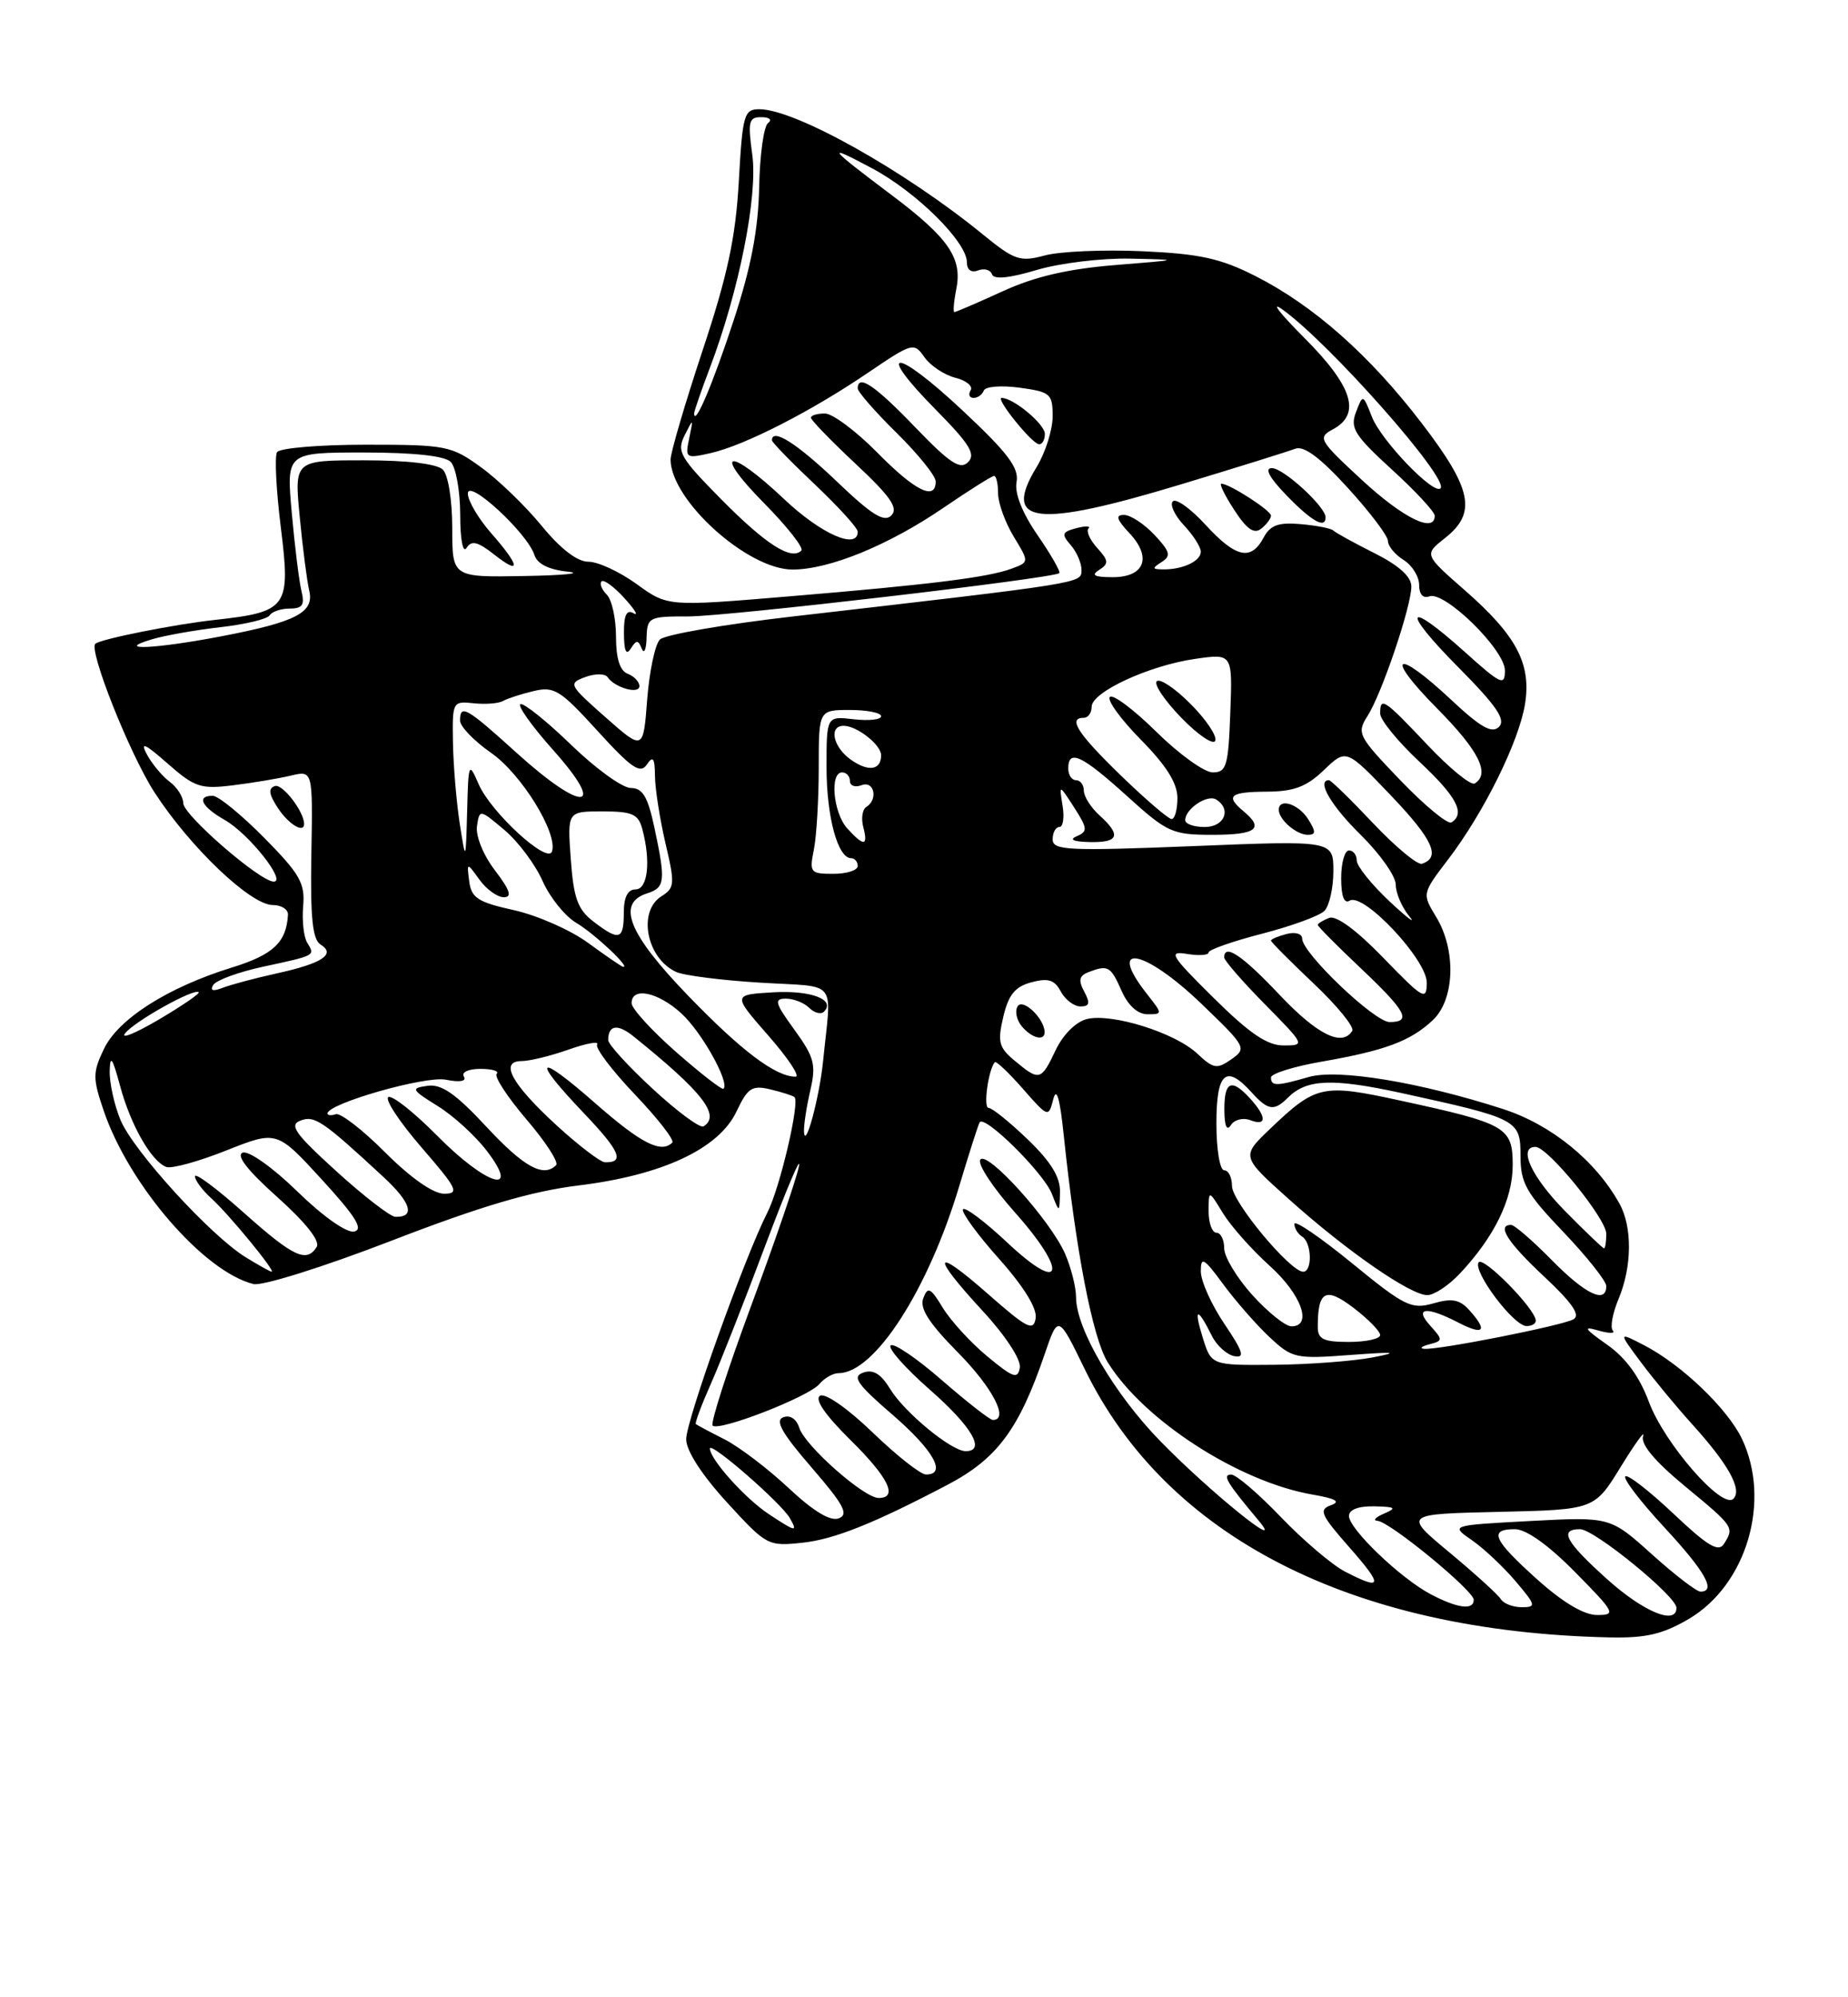 <?xml version="1.0" encoding="UTF-8" standalone="no"?>
<!DOCTYPE svg PUBLIC "-//W3C//DTD SVG 1.1//EN" "http://www.w3.org/Graphics/SVG/1.1/DTD/svg11.dtd" >
<svg xmlns="http://www.w3.org/2000/svg" xmlns:xlink="http://www.w3.org/1999/xlink" version="1.1" viewBox="0 0 237 256">
 <g >
 <path fill="currentColor"
d=" M 216.57 207.51 C 223.99 203.16 227.18 192.40 223.40 184.42 C 221.56 180.56 215.65 174.90 210.83 172.41 C 207.54 170.71 207.54 170.71 210.45 174.61 C 212.05 176.75 215.02 180.35 217.07 182.61 C 221.70 187.73 223.46 190.94 222.30 192.10 C 220.87 193.53 213.44 185.00 211.46 179.67 C 210.26 176.44 208.49 174.02 206.09 172.34 C 203.16 170.28 202.96 169.95 205.00 170.54 C 206.38 170.93 207.20 170.93 206.84 170.54 C 206.47 170.15 206.81 168.31 207.59 166.45 C 209.31 162.32 209.35 157.26 207.69 154.27 C 204.63 148.76 198.93 144.14 192.74 142.14 C 182.04 138.69 171.59 136.97 167.85 138.04 C 163.72 139.23 163.00 139.24 163.00 138.10 C 163.00 137.61 165.93 136.69 169.52 136.07 C 177.65 134.65 180.88 133.45 183.75 130.76 C 186.57 128.12 186.78 121.79 184.18 117.52 C 182.37 114.54 182.37 114.54 185.76 110.10 C 190.31 104.13 194.81 95.03 195.58 90.23 C 196.40 85.07 194.48 81.45 187.84 75.64 C 182.63 71.08 182.63 71.08 185.31 68.97 C 189.42 65.74 188.80 62.69 182.36 54.28 C 175.65 45.52 168.46 39.16 160.98 35.37 C 156.51 33.11 153.84 32.53 146.50 32.20 C 141.55 31.98 135.93 32.22 134.00 32.74 C 130.80 33.60 130.12 33.37 126.00 30.01 C 115.99 21.85 101.96 14.00 97.39 14.00 C 95.42 14.00 95.23 14.67 94.75 23.25 C 94.34 30.45 93.32 35.25 90.11 44.90 C 87.85 51.72 86.00 58.02 86.00 58.90 C 86.02 64.11 95.87 73.00 101.64 73.00 C 106.35 73.00 113.93 69.90 120.96 65.11 C 124.27 62.85 127.21 61.00 127.49 61.00 C 127.77 61.00 128.00 62.01 128.00 63.25 C 128.01 64.49 128.91 66.97 130.00 68.77 C 132.00 72.05 132.00 72.05 129.75 72.88 C 126.71 74.01 119.41 74.92 101.06 76.45 C 85.62 77.74 85.62 77.74 81.66 74.87 C 79.48 73.29 76.70 72.00 75.47 72.00 C 74.03 72.00 71.90 70.36 69.47 67.40 C 67.39 64.86 63.90 61.49 61.70 59.90 C 57.88 57.13 57.23 57.00 46.91 57.00 C 40.97 57.00 35.85 57.43 35.53 57.96 C 35.20 58.49 35.42 62.81 36.01 67.57 C 37.29 77.88 36.91 78.42 27.53 79.46 C 22.34 80.03 13.05 81.88 12.24 82.50 C 11.29 83.21 16.64 96.67 19.82 101.57 C 24.40 108.63 32.15 116.00 34.98 116.00 C 36.09 116.00 36.97 116.56 36.93 117.25 C 36.73 120.78 35.05 122.37 29.74 124.01 C 21.52 126.55 15.16 130.60 13.32 134.46 C 11.88 137.47 11.88 138.20 13.30 142.37 C 16.55 151.90 26.13 162.99 32.50 164.58 C 33.61 164.86 41.46 162.40 50.22 159.02 C 61.69 154.59 68.17 152.68 74.22 151.94 C 84.94 150.63 92.19 147.24 94.45 142.47 C 95.89 139.42 96.44 139.07 98.80 139.63 C 100.29 139.99 101.68 140.43 101.89 140.62 C 102.61 141.23 100.03 152.23 98.43 155.38 C 95.51 161.10 88.00 182.06 88.00 184.47 C 88.00 185.93 89.99 189.02 93.20 192.53 C 98.31 198.12 98.48 198.21 102.95 197.73 C 107.01 197.29 112.08 195.26 121.50 190.32 C 127.89 186.96 130.68 183.21 133.98 173.55 C 135.71 168.50 135.71 168.50 139.11 175.48 C 149.57 196.99 173.36 209.14 206.41 209.87 C 211.06 209.97 213.23 209.47 216.57 207.51 Z  M 197.11 202.41 C 191.46 197.33 190.88 196.00 194.28 196.00 C 195.73 196.00 198.57 198.02 202.00 201.50 C 207.14 206.71 207.29 207.00 204.82 207.00 C 203.13 207.00 200.42 205.38 197.11 202.41 Z  M 206.11 202.41 C 200.76 197.60 199.90 196.00 202.64 196.00 C 204.45 196.00 215.00 204.60 215.00 206.08 C 215.00 208.35 210.79 206.61 206.11 202.41 Z  M 183.50 204.35 C 179.62 202.31 173.00 195.97 173.00 194.30 C 173.00 193.49 174.22 193.03 176.25 193.07 C 178.97 193.13 179.18 193.28 177.50 194.00 C 176.40 194.47 176.02 194.89 176.66 194.93 C 178.22 195.02 189.00 203.87 189.00 205.05 C 189.00 206.42 186.94 206.15 183.50 204.35 Z  M 192.48 204.97 C 192.14 204.41 189.18 201.72 185.91 199.00 C 179.97 194.06 179.97 194.06 192.23 193.78 C 204.48 193.50 204.48 193.50 207.86 188.00 C 209.72 184.97 211.01 183.20 210.72 184.06 C 210.38 185.10 212.19 187.27 216.10 190.50 C 222.40 195.70 222.44 195.76 221.08 197.90 C 220.39 198.99 218.97 198.14 214.59 193.99 C 211.50 191.08 208.73 188.93 208.44 189.23 C 208.14 189.53 210.39 192.47 213.45 195.77 C 218.71 201.45 220.14 204.00 218.08 204.00 C 217.57 204.00 214.76 201.84 211.83 199.20 C 206.50 194.41 206.50 194.41 196.25 194.95 C 186.00 195.50 186.00 195.50 188.75 197.40 C 190.26 198.44 192.78 200.80 194.35 202.65 C 196.99 205.76 197.05 206.00 195.16 206.00 C 194.04 206.00 192.83 205.54 192.48 204.97 Z  M 172.50 201.44 C 170.85 200.59 167.15 197.45 164.27 194.45 C 161.40 191.45 158.53 189.00 157.90 189.00 C 156.71 189.00 157.30 189.99 161.45 194.94 C 164.99 199.17 155.14 191.21 148.82 184.73 C 142.91 178.68 138.00 170.30 138.00 166.27 C 138.00 164.99 137.37 162.49 136.60 160.72 C 134.75 156.44 126.53 147.34 125.71 148.65 C 125.36 149.22 127.34 152.23 130.11 155.34 C 137.02 163.09 136.36 166.01 129.21 159.29 C 126.30 156.56 123.73 154.63 123.50 155.00 C 123.27 155.38 125.34 158.23 128.11 161.33 C 131.31 164.92 133.02 167.70 132.82 168.96 C 132.54 170.68 131.73 170.27 126.75 165.89 C 119.66 159.65 119.29 160.74 126.04 168.04 C 128.94 171.18 130.95 174.25 130.79 175.28 C 130.54 176.81 129.95 176.61 126.63 173.86 C 124.50 172.10 121.94 169.30 120.92 167.64 C 119.34 165.03 118.99 164.86 118.41 166.39 C 117.91 167.68 119.11 169.56 122.86 173.36 C 127.32 177.88 129.45 182.00 127.33 182.00 C 126.96 182.00 124.01 179.70 120.78 176.89 C 117.54 174.07 114.59 172.07 114.22 172.45 C 113.85 172.82 116.12 175.38 119.27 178.14 C 124.65 182.86 126.48 186.00 123.84 186.00 C 122.02 186.00 116.00 181.04 114.16 178.03 C 112.98 176.09 111.98 175.48 110.71 175.93 C 109.24 176.44 109.89 177.39 114.46 181.33 C 119.73 185.88 121.48 189.01 118.75 188.99 C 118.06 188.99 114.98 186.56 111.90 183.59 C 108.68 180.49 105.81 178.50 105.16 178.90 C 104.44 179.35 105.84 181.38 109.01 184.51 C 113.95 189.37 115.23 192.00 112.68 192.00 C 110.81 192.00 103.24 185.32 102.51 183.02 C 102.14 181.86 101.32 181.32 100.44 181.66 C 99.36 182.07 100.30 183.73 104.09 188.10 C 108.21 192.86 108.88 194.11 107.57 194.61 C 106.50 195.02 104.33 193.72 101.13 190.72 C 98.48 188.24 94.78 185.43 92.91 184.48 C 91.03 183.53 89.38 182.65 89.24 182.53 C 89.09 182.41 89.95 180.10 91.15 177.40 C 92.35 174.71 95.52 166.65 98.20 159.50 C 100.89 152.35 102.80 147.85 102.46 149.50 C 102.12 151.15 99.37 159.18 96.34 167.34 C 93.32 175.50 91.09 182.42 91.39 182.72 C 92.18 183.52 103.73 179.03 105.09 177.39 C 105.73 176.63 106.83 176.00 107.55 176.00 C 112.16 176.00 119.05 165.32 123.04 151.96 C 124.27 147.86 125.44 144.21 125.63 143.86 C 126.22 142.79 133.83 150.31 134.89 153.00 C 135.87 155.50 135.87 155.50 135.94 152.79 C 135.98 150.86 134.78 148.91 131.80 146.04 C 129.49 143.82 127.23 142.00 126.78 142.00 C 126.08 142.00 126.74 137.15 127.58 136.14 C 127.74 135.95 129.36 137.48 131.17 139.54 C 134.42 143.25 134.47 143.26 135.08 140.89 C 135.49 139.27 135.93 140.75 136.42 145.50 C 137.99 160.43 140.12 171.46 142.05 174.59 C 146.66 182.05 158.91 189.95 168.36 191.57 C 171.31 192.08 171.98 192.46 170.69 192.93 C 169.09 193.49 169.38 194.15 173.02 198.29 C 177.43 203.29 177.32 203.93 172.50 201.44 Z  M 98.61 194.08 C 95.58 192.08 91.10 187.10 91.04 185.67 C 90.99 184.64 100.19 192.64 101.30 194.59 C 102.34 196.42 102.08 196.37 98.61 194.08 Z  M 154.23 171.39 C 153.05 167.57 153.56 167.49 155.42 171.22 C 156.04 172.47 157.33 173.63 158.29 173.82 C 159.69 174.09 159.44 173.27 157.02 169.68 C 155.36 167.22 154.00 164.20 154.00 162.95 C 154.00 161.00 154.38 161.21 156.87 164.60 C 158.45 166.74 161.11 169.79 162.79 171.36 C 165.71 174.10 166.14 174.20 173.17 173.67 C 178.97 173.24 179.56 173.31 176.00 173.99 C 173.53 174.46 167.86 174.89 163.42 174.93 C 155.34 175.00 155.34 175.00 154.23 171.39 Z  M 183.33 172.30 C 185.06 171.85 185.06 171.73 183.42 169.91 C 181.30 167.57 182.93 167.39 187.05 169.53 C 190.31 171.21 190.84 170.59 188.43 167.92 C 187.19 166.55 186.20 166.37 183.81 167.06 C 181.02 167.86 180.13 167.42 173.38 161.90 C 169.32 158.58 166.00 156.32 166.00 156.88 C 166.00 157.43 166.45 158.16 167.00 158.50 C 168.23 159.26 168.33 163.00 167.13 163.00 C 165.46 163.00 158.00 154.03 158.00 152.02 C 158.00 150.91 157.55 150.00 157.00 150.00 C 156.44 150.00 156.00 147.33 156.00 144.00 C 156.00 137.45 157.22 136.37 160.50 140.00 C 162.63 142.35 163.40 142.46 165.18 140.68 C 167.57 138.30 170.86 138.17 179.74 140.10 C 194.68 143.37 195.00 143.53 195.00 148.15 C 195.00 151.63 195.71 152.90 200.50 157.91 C 203.53 161.09 206.00 164.20 206.00 164.84 C 206.00 167.18 203.31 165.89 199.00 161.50 C 196.57 159.03 194.23 157.00 193.79 157.00 C 191.91 157.00 193.34 159.24 198.05 163.64 C 201.65 167.01 202.72 168.58 201.79 169.10 C 200.32 169.92 184.41 173.06 182.64 172.88 C 182.01 172.82 182.32 172.56 183.33 172.30 Z  M 196.96 169.25 C 196.87 167.72 190.17 160.92 189.62 161.81 C 188.89 162.99 194.09 169.92 195.75 169.96 C 196.44 169.98 196.98 169.66 196.96 169.25 Z  M 187.21 163.25 C 191.64 158.54 193.99 153.73 194.00 149.37 C 194.00 144.47 193.23 144.02 179.57 141.06 C 169.56 138.88 168.78 139.06 162.84 144.73 C 159.18 148.23 159.18 148.23 165.34 153.74 C 172.73 160.36 180.88 166.00 183.05 166.00 C 183.92 166.00 185.79 164.76 187.21 163.25 Z  M 160.33 143.57 C 162.46 144.39 162.47 143.17 160.35 140.83 C 157.94 138.17 157.00 138.57 157.02 142.25 C 157.03 144.31 157.33 145.03 157.85 144.22 C 158.29 143.51 159.41 143.22 160.33 143.57 Z  M 169.00 170.08 C 169.00 165.43 170.00 164.90 173.60 167.64 C 175.47 169.07 177.00 170.63 177.00 171.12 C 177.00 171.60 175.20 172.00 173.00 172.00 C 169.72 172.00 169.00 171.65 169.00 170.08 Z  M 160.62 166.00 C 158.63 163.80 157.00 161.10 157.00 160.00 C 157.00 158.90 156.55 158.00 156.00 158.00 C 155.45 158.00 155.00 156.76 155.00 155.25 C 155.01 152.50 155.01 152.50 156.84 155.50 C 157.85 157.15 160.55 160.19 162.84 162.25 C 166.91 165.91 168.37 170.00 165.62 170.00 C 164.86 170.00 162.61 168.20 160.62 166.00 Z  M 31.50 161.14 C 26.98 158.35 17.13 147.54 15.46 143.57 C 14.66 141.64 14.03 138.81 14.07 137.28 C 14.12 135.13 14.42 135.55 15.39 139.15 C 16.74 144.18 19.39 148.83 21.32 149.57 C 21.99 149.83 25.45 148.88 29.02 147.46 C 35.50 144.89 35.50 144.89 41.28 151.19 C 45.64 155.95 46.65 157.59 45.41 157.85 C 44.45 158.05 41.40 155.90 38.13 152.71 C 34.97 149.63 31.90 147.46 31.13 147.74 C 30.23 148.07 31.73 150.01 35.56 153.43 C 39.17 156.66 41.08 159.06 40.62 159.81 C 39.32 161.90 37.64 161.12 31.25 155.42 C 27.81 152.35 25.00 150.26 25.00 150.77 C 25.00 151.27 25.95 152.55 27.11 153.60 C 29.32 155.59 35.41 163.00 34.83 163.00 C 34.65 162.99 33.15 162.16 31.50 161.14 Z  M 200.71 155.22 C 196.41 150.85 194.63 147.00 196.92 147.00 C 198.50 147.00 206.00 156.20 206.00 158.14 C 206.00 159.16 205.87 160.00 205.71 160.00 C 205.55 160.00 203.30 157.85 200.71 155.22 Z  M 43.12 150.11 C 37.82 145.29 37.05 144.20 38.53 143.63 C 40.34 142.93 41.39 143.65 49.21 150.89 C 52.74 154.16 53.29 156.05 50.69 155.96 C 50.04 155.93 46.63 153.30 43.12 150.11 Z  M 49.42 147.73 C 46.52 144.82 43.66 142.61 43.07 142.81 C 42.48 143.01 42.00 142.96 42.00 142.72 C 42.00 141.45 54.56 137.86 57.18 138.39 C 58.98 138.75 59.87 138.59 59.49 137.98 C 59.15 137.43 60.07 137.00 61.61 137.00 C 63.11 137.00 64.05 137.28 63.70 137.63 C 63.35 137.98 65.07 140.61 67.52 143.48 C 69.97 146.34 71.68 148.98 71.32 149.34 C 69.70 150.97 67.20 149.60 62.38 144.42 C 58.45 140.19 56.62 138.92 54.84 139.17 C 52.65 139.48 52.74 139.65 56.14 141.77 C 58.15 143.01 60.98 145.60 62.44 147.52 C 66.88 153.33 62.36 151.94 56.05 145.55 C 53.08 142.55 50.27 140.33 49.80 140.62 C 49.33 140.92 51.25 143.82 54.07 147.08 C 58.65 152.37 58.96 153.00 56.95 153.00 C 55.56 153.00 52.66 150.97 49.42 147.73 Z  M 71.36 144.22 C 65.58 138.91 64.01 136.00 66.91 136.00 C 67.92 136.00 70.62 135.34 72.91 134.53 C 75.21 133.72 76.86 133.42 76.58 133.87 C 76.30 134.32 78.49 137.20 81.43 140.29 C 84.37 143.37 86.52 146.14 86.22 146.45 C 84.79 147.87 82.22 146.56 76.36 141.42 C 68.80 134.78 68.01 135.48 74.91 142.71 C 79.51 147.54 80.16 149.04 77.58 148.97 C 76.99 148.95 74.19 146.81 71.36 144.22 Z  M 103.11 145.00 C 103.08 144.18 103.44 141.81 103.92 139.75 C 104.68 136.46 104.44 135.52 101.89 132.00 C 99.38 128.55 99.23 128.00 100.79 128.00 C 101.79 128.00 103.13 128.53 103.78 129.18 C 104.43 129.83 105.28 130.05 105.67 129.67 C 107.21 128.12 104.00 126.90 99.12 127.19 C 93.95 127.50 93.95 127.50 98.55 132.75 C 101.08 135.64 102.65 138.00 102.03 138.00 C 99.47 138.00 95.10 134.71 88.25 127.62 C 80.58 119.68 79.01 115.77 83.00 114.50 C 85.30 113.77 85.39 112.94 83.92 106.05 C 83.07 102.09 82.41 101.00 80.90 101.00 C 79.83 101.00 76.40 98.52 73.27 95.49 C 70.14 92.46 67.20 90.10 66.75 90.25 C 66.30 90.40 68.23 93.11 71.05 96.26 C 77.93 103.99 74.71 104.15 66.26 96.50 C 59.81 90.66 59.00 90.20 59.00 92.36 C 59.00 93.11 60.78 94.96 62.96 96.48 C 66.85 99.17 71.57 106.80 70.79 109.14 C 70.23 110.80 62.97 104.14 61.39 100.52 C 60.12 97.60 60.07 97.71 59.91 104.00 C 59.73 110.50 59.73 110.50 58.95 105.50 C 58.53 102.75 58.14 98.10 58.09 95.17 C 58.00 89.94 58.05 89.85 60.75 90.14 C 62.26 90.30 63.95 90.17 64.50 89.85 C 65.05 89.54 66.82 88.96 68.42 88.58 C 71.07 87.94 71.85 88.43 76.64 93.69 C 80.99 98.47 82.11 99.23 82.95 98.00 C 83.75 96.82 83.98 97.14 84.00 99.50 C 84.02 101.15 84.63 105.03 85.35 108.11 C 86.57 113.29 86.53 113.81 84.84 114.87 C 81.74 116.81 82.91 122.83 86.72 124.58 C 87.70 125.03 92.55 125.65 97.50 125.95 C 107.64 126.57 106.63 125.30 105.56 136.00 C 105.08 140.72 103.22 147.59 103.11 145.00 Z  M 83.72 139.57 C 80.57 136.67 78.00 133.85 78.00 133.31 C 78.00 131.37 79.21 131.19 81.24 132.83 C 90.14 139.99 92.46 142.98 90.22 144.37 C 89.78 144.63 86.86 142.48 83.72 139.57 Z  M 86.73 134.86 C 83.58 132.09 81.00 129.27 81.00 128.58 C 81.00 126.45 84.36 127.13 87.37 129.88 C 89.98 132.25 93.60 138.73 92.79 139.55 C 92.60 139.73 89.88 137.62 86.73 134.86 Z  M 130.15 135.97 C 128.09 134.26 127.91 133.56 128.67 130.32 C 129.34 127.49 130.18 126.46 132.28 125.90 C 134.43 125.33 135.24 125.58 136.04 127.08 C 136.61 128.14 137.75 129.00 138.57 129.00 C 139.73 129.00 139.84 128.57 139.05 127.10 C 138.27 125.64 138.40 125.06 139.60 124.60 C 142.10 123.64 142.44 123.83 143.84 127.00 C 144.67 128.88 145.91 130.00 147.16 130.00 C 149.12 130.00 149.12 129.97 147.07 127.37 C 141.83 120.70 146.74 121.61 154.08 128.66 C 159.82 134.17 159.92 134.37 157.92 135.77 C 156.07 137.07 155.62 136.99 153.55 135.05 C 150.68 132.35 142.57 129.82 139.37 130.62 C 137.98 130.97 136.32 132.62 135.38 134.61 C 133.52 138.53 133.29 138.59 130.15 135.97 Z  M 133.97 132.25 C 133.89 130.49 131.17 127.92 130.51 128.98 C 130.13 129.59 130.37 130.74 131.04 131.54 C 132.32 133.09 134.02 133.50 133.97 132.25 Z  M 16.08 132.40 C 17.40 130.81 24.97 126.61 25.48 127.18 C 25.64 127.36 23.30 128.95 20.28 130.73 C 17.26 132.50 15.37 133.25 16.08 132.40 Z  M 155.65 127.91 C 150.10 122.42 149.77 121.87 152.25 122.27 C 153.76 122.52 155.00 122.43 155.00 122.08 C 155.00 121.73 158.08 120.65 161.84 119.68 C 165.60 118.71 169.20 117.40 169.84 116.76 C 170.48 116.12 171.00 113.83 171.00 111.66 C 171.00 107.72 171.00 107.72 153.00 108.45 C 136.94 109.09 135.00 109.00 135.00 107.58 C 135.00 106.71 135.39 106.00 135.86 106.00 C 136.34 106.00 136.52 104.76 136.27 103.25 C 135.82 100.50 135.82 100.50 137.76 103.50 C 139.48 106.18 139.52 106.57 138.09 107.18 C 137.07 107.62 137.66 107.88 139.75 107.93 C 143.49 108.01 143.83 107.06 141.00 104.50 C 139.90 103.50 139.00 102.08 139.00 101.35 C 139.00 100.61 138.55 100.00 138.00 100.00 C 137.45 100.00 137.00 99.33 137.00 98.50 C 137.00 95.97 138.74 96.79 144.50 102.00 C 149.71 106.72 150.33 107.00 155.51 107.00 C 161.12 107.00 162.16 106.21 159.50 104.00 C 157.11 102.01 157.71 101.50 162.46 101.47 C 165.94 101.45 167.55 100.85 169.79 98.70 C 172.65 95.96 172.65 95.96 178.41 101.99 C 183.78 107.62 184.81 109.90 182.36 110.71 C 181.80 110.90 178.99 108.57 176.11 105.53 C 173.24 102.49 170.69 100.00 170.44 100.00 C 168.80 100.00 170.68 103.25 174.50 107.00 C 176.97 109.43 179.00 112.30 179.00 113.38 C 179.00 114.46 179.78 116.28 180.72 117.42 C 181.67 118.56 180.55 117.72 178.22 115.55 C 175.90 113.37 174.00 111.01 174.00 110.30 C 174.00 109.58 173.55 109.00 173.00 109.00 C 172.45 109.00 172.00 110.60 172.00 112.56 C 172.00 114.88 172.38 115.88 173.09 115.44 C 174.86 114.35 183.00 123.01 182.98 125.96 C 182.96 128.30 182.54 128.06 177.44 122.80 C 173.99 119.23 171.37 117.30 170.46 117.65 C 169.66 117.96 169.00 118.37 169.00 118.55 C 169.00 118.74 171.47 121.23 174.50 124.09 C 180.34 129.61 181.09 131.00 178.21 131.00 C 176.28 131.00 167.00 122.15 167.00 120.31 C 167.00 119.68 166.12 119.42 165.00 119.71 C 163.90 120.00 163.00 120.38 163.00 120.56 C 163.00 120.74 165.47 123.22 168.48 126.07 C 171.50 128.92 173.72 131.65 173.42 132.13 C 172.13 134.21 168.93 132.62 164.09 127.50 C 159.31 122.44 157.00 120.89 157.00 122.72 C 157.00 123.11 159.35 125.81 162.22 128.72 C 167.37 133.94 167.40 134.00 164.62 134.00 C 162.51 134.00 160.25 132.46 155.65 127.91 Z  M 167.77 105.00 C 166.54 103.04 164.00 102.23 164.00 103.80 C 164.00 105.05 166.26 107.00 167.71 107.00 C 168.77 107.00 168.78 106.62 167.77 105.00 Z  M 27.35 126.24 C 27.73 125.63 30.61 124.58 33.77 123.90 C 40.53 122.44 40.42 122.50 39.40 120.83 C 38.95 120.11 38.72 118.00 38.88 116.13 C 39.14 113.20 38.45 112.01 33.87 107.37 C 30.95 104.42 27.99 102.00 27.28 102.00 C 25.15 102.00 25.85 103.41 28.84 105.11 C 31.90 106.85 36.78 113.00 35.11 113.00 C 33.35 113.00 23.50 104.46 23.50 102.94 C 23.50 102.15 22.72 100.91 21.76 100.20 C 20.80 99.48 19.49 97.91 18.84 96.70 C 17.94 95.02 18.57 95.29 21.49 97.86 C 24.97 100.92 25.74 101.17 29.91 100.65 C 32.44 100.34 35.76 99.78 37.31 99.41 C 40.12 98.74 40.12 98.74 39.93 109.49 C 39.79 117.65 40.08 120.43 41.12 121.07 C 43.11 122.30 41.31 123.49 35.50 124.76 C 32.75 125.37 29.64 126.19 28.59 126.60 C 27.30 127.10 26.90 126.98 27.35 126.24 Z  M 39.00 105.61 C 39.00 104.03 36.23 100.42 35.26 100.75 C 34.37 101.04 34.48 101.80 35.64 103.57 C 37.00 105.64 39.00 106.86 39.00 105.61 Z  M 75.42 120.85 C 73.18 119.21 68.90 117.32 65.92 116.66 C 61.30 115.64 60.45 115.09 60.18 112.98 C 59.86 110.50 59.86 110.50 61.49 112.75 C 62.38 113.99 63.79 115.00 64.61 115.00 C 65.71 115.00 65.42 114.11 63.47 111.55 C 61.98 109.60 60.99 107.16 61.17 105.90 C 61.50 103.70 61.51 103.70 64.70 106.39 C 66.46 107.87 68.65 110.81 69.58 112.91 C 70.51 115.01 72.45 117.43 73.91 118.29 C 76.22 119.65 81.00 124.14 79.90 123.92 C 79.68 123.87 77.66 122.49 75.42 120.85 Z  M 76.07 118.09 C 74.09 116.56 73.56 115.11 73.20 110.11 C 72.76 104.00 72.76 104.00 77.26 104.00 C 81.09 104.00 81.86 104.34 82.37 106.25 C 83.49 110.41 83.08 114.00 81.50 114.00 C 80.50 114.00 80.00 115.00 80.00 117.00 C 80.00 120.48 79.40 120.65 76.07 118.09 Z  M 104.38 108.88 C 104.72 107.16 105.00 102.43 105.00 98.38 C 105.00 91.00 105.00 91.00 109.00 91.00 C 111.20 91.00 113.00 91.36 113.00 91.80 C 113.00 92.24 111.42 92.41 109.50 92.19 C 106.00 91.78 106.00 91.78 106.00 98.34 C 106.00 104.70 107.44 110.00 109.16 110.00 C 109.62 110.00 110.00 110.45 110.00 111.00 C 110.00 111.55 108.59 112.00 106.88 112.00 C 103.91 112.00 103.78 111.84 104.38 108.88 Z  M 108.65 106.17 C 106.86 104.18 106.38 99.00 108.00 99.00 C 108.55 99.00 109.00 99.50 109.00 100.11 C 109.00 100.72 109.67 100.95 110.50 100.64 C 112.12 100.02 112.65 102.48 111.09 103.44 C 110.60 103.75 110.42 104.90 110.71 106.00 C 111.36 108.48 110.79 108.53 108.65 106.17 Z  M 152.00 105.12 C 152.00 103.68 154.83 101.78 155.96 102.47 C 157.98 103.72 157.04 106.00 154.50 106.00 C 153.12 106.00 152.00 105.61 152.00 105.12 Z  M 179.59 100.01 C 174.17 94.36 173.97 93.98 175.37 91.79 C 177.20 88.95 181.00 77.73 181.00 75.17 C 181.00 73.91 179.40 72.47 176.25 70.89 C 173.64 69.58 171.28 68.28 171.00 68.00 C 170.72 67.72 168.85 67.36 166.82 67.18 C 163.93 66.93 162.91 67.30 162.04 68.93 C 160.43 71.93 158.48 71.49 154.59 67.25 C 152.70 65.19 150.82 63.84 150.41 64.26 C 150.00 64.67 150.64 66.05 151.83 67.32 C 153.02 68.59 154.00 70.11 154.00 70.71 C 154.00 71.92 151.69 73.01 149.17 72.98 C 147.75 72.97 147.72 72.83 148.97 72.04 C 150.22 71.25 150.07 70.71 148.05 68.55 C 146.73 67.15 144.98 66.00 144.15 66.00 C 143.02 66.00 143.19 66.57 144.85 68.34 C 147.78 71.46 146.79 74.00 142.64 73.98 C 140.33 73.97 139.89 73.73 140.96 73.05 C 142.22 72.25 142.19 71.86 140.71 70.23 C 139.77 69.19 139.27 68.07 139.60 67.74 C 139.93 67.41 139.24 67.39 138.06 67.69 C 136.18 68.19 136.09 68.45 137.33 69.88 C 138.10 70.77 138.72 72.22 138.70 73.09 C 138.66 74.77 139.18 74.69 101.63 79.02 C 92.90 80.02 85.25 81.35 84.63 81.97 C 84.01 82.59 83.28 86.05 83.00 89.65 C 82.50 96.21 82.50 96.21 77.64 91.92 C 72.95 87.78 72.85 87.60 75.06 86.78 C 76.31 86.32 77.60 86.32 77.92 86.79 C 78.84 88.15 82.00 89.04 82.00 87.94 C 82.00 87.39 81.33 86.68 80.50 86.36 C 79.50 85.98 79.00 84.40 79.00 81.59 C 79.00 79.29 78.47 76.87 77.82 76.22 C 77.17 75.57 76.86 74.80 77.15 74.52 C 77.43 74.24 78.75 75.20 80.08 76.67 C 81.41 78.13 81.94 79.00 81.25 78.60 C 80.36 78.09 80.00 78.82 80.02 81.19 C 80.03 83.44 80.31 84.06 80.89 83.14 C 81.62 81.99 81.84 81.99 82.30 83.14 C 82.60 83.89 82.88 83.26 82.92 81.75 C 83.00 79.11 83.21 79.00 88.25 79.01 C 93.22 79.02 135.11 74.13 135.85 73.46 C 136.04 73.28 134.79 71.10 133.07 68.60 C 131.09 65.73 130.10 63.23 130.37 61.78 C 130.71 59.98 129.25 58.04 123.41 52.58 C 114.79 44.51 112.06 44.46 120.02 52.52 C 124.36 56.92 125.17 58.23 124.15 59.24 C 123.14 60.25 121.81 59.37 117.36 54.75 C 112.20 49.38 110.00 47.90 110.00 49.79 C 110.00 50.22 112.25 52.79 115.00 55.50 C 117.75 58.21 120.00 61.00 120.00 61.71 C 120.00 64.24 117.35 62.93 112.50 58.00 C 109.79 55.25 106.77 53.00 105.79 53.00 C 104.80 53.00 104.00 53.24 104.00 53.54 C 104.00 53.84 106.59 56.51 109.75 59.47 C 114.21 63.64 115.23 65.12 114.32 66.06 C 113.39 67.00 111.82 66.02 107.23 61.63 C 102.15 56.79 99.00 54.81 99.00 56.44 C 99.00 56.69 101.47 59.23 104.50 62.09 C 107.52 64.95 110.00 67.67 110.00 68.15 C 110.00 70.52 105.29 68.44 100.59 64.00 C 93.42 57.22 91.21 57.62 97.98 64.48 C 100.95 67.49 103.11 70.23 102.77 70.57 C 101.47 71.86 98.23 69.79 92.55 64.05 C 87.20 58.64 86.76 57.88 87.80 55.80 C 88.92 53.56 88.93 53.57 88.39 56.16 C 87.85 58.73 87.94 58.80 91.16 58.07 C 95.50 57.08 104.01 52.74 111.34 47.76 C 117.02 43.91 117.21 43.86 118.56 45.79 C 119.33 46.88 121.11 48.06 122.52 48.42 C 123.93 48.77 124.81 49.50 124.48 50.03 C 124.15 50.56 124.32 51.00 124.86 51.00 C 125.39 51.00 125.98 50.58 126.17 50.06 C 126.35 49.54 128.41 49.37 130.75 49.69 C 134.72 50.23 135.00 50.47 135.00 53.38 C 134.99 55.10 134.07 58.02 132.94 59.87 C 128.47 67.20 132.82 67.72 151.50 62.07 C 158.65 59.91 165.22 57.86 166.10 57.52 C 167.21 57.09 169.29 58.63 172.85 62.53 C 175.68 65.63 178.00 68.69 178.00 69.34 C 178.00 69.99 178.90 71.08 180.00 71.77 C 181.10 72.45 182.00 73.90 182.00 74.98 C 182.00 76.18 182.51 76.74 183.30 76.44 C 185.25 75.69 193.00 83.28 193.00 85.94 C 193.00 87.96 192.49 87.73 187.89 83.59 C 180.25 76.73 179.62 78.06 186.99 85.49 C 191.93 90.47 193.15 92.25 192.24 93.16 C 191.34 94.06 189.90 93.25 186.08 89.67 C 178.93 82.98 177.46 83.89 184.28 90.78 C 189.66 96.21 191.15 99.17 189.13 100.42 C 188.65 100.72 185.92 98.50 183.07 95.48 C 177.47 89.56 177.00 89.25 177.00 91.46 C 177.00 92.26 179.25 95.02 182.00 97.60 C 186.81 102.09 187.97 104.28 186.14 105.41 C 185.67 105.70 182.73 103.27 179.59 100.01 Z  M 163.00 66.09 C 163.00 65.43 157.67 62.00 156.64 62.00 C 156.34 62.00 157.08 63.52 158.30 65.38 C 159.90 67.85 160.84 68.49 161.75 67.76 C 162.44 67.21 163.00 66.46 163.00 66.09 Z  M 170.00 66.30 C 170.00 64.95 164.60 60.00 163.12 60.00 C 162.13 60.00 162.78 61.21 165.00 63.50 C 168.23 66.83 170.00 67.83 170.00 66.30 Z  M 134.00 55.62 C 134.00 54.36 129.96 51.00 128.46 51.00 C 127.60 51.00 132.33 56.88 133.25 56.94 C 133.66 56.98 134.00 56.38 134.00 55.62 Z  M 143.75 99.40 C 138.20 94.02 136.90 92.00 139.00 92.00 C 139.55 92.00 140.00 91.37 140.00 90.59 C 140.00 88.70 147.36 85.30 153.28 84.45 C 158.07 83.76 158.07 83.76 157.78 91.38 C 157.53 98.19 157.29 99.00 155.53 99.00 C 154.45 99.00 151.20 96.66 148.31 93.81 C 145.41 90.95 142.73 88.94 142.34 89.33 C 141.94 89.72 143.73 92.19 146.31 94.81 C 149.58 98.12 151.00 100.39 151.00 102.28 C 151.00 103.78 150.66 104.99 150.25 104.98 C 149.84 104.97 146.91 102.46 143.75 99.40 Z  M 152.65 90.19 C 150.68 88.21 148.74 86.92 148.35 87.32 C 147.95 87.71 149.40 89.84 151.55 92.05 C 153.71 94.26 155.65 95.56 155.86 94.92 C 156.07 94.29 154.63 92.16 152.65 90.19 Z  M 109.16 97.40 C 106.81 95.76 106.23 92.98 108.25 93.03 C 109.97 93.08 113.00 95.48 113.00 96.80 C 113.00 98.71 111.39 98.96 109.16 97.40 Z  M 19.49 81.94 C 21.13 81.45 25.08 80.75 28.26 80.39 C 31.44 80.03 34.29 79.35 34.58 78.87 C 34.88 78.39 36.04 78.00 37.17 78.00 C 38.79 78.00 39.10 77.53 38.66 75.75 C 38.36 74.51 37.80 70.01 37.42 65.75 C 36.72 58.00 36.72 58.00 46.66 58.00 C 53.06 58.00 57.03 58.43 57.80 59.20 C 58.46 59.86 59.01 62.90 59.02 65.95 C 59.02 69.18 59.37 70.97 59.84 70.22 C 60.47 69.23 61.26 69.42 63.33 71.04 C 66.87 73.83 66.72 72.58 63.00 68.35 C 61.35 66.47 60.00 64.18 60.00 63.26 C 60.00 61.28 67.65 68.34 68.54 71.14 C 68.90 72.28 70.39 73.02 72.80 73.27 C 74.83 73.49 72.34 73.74 67.25 73.83 C 58.00 74.00 58.00 74.00 58.00 67.70 C 58.00 64.13 57.48 60.88 56.80 60.20 C 56.05 59.45 52.28 59.00 46.67 59.00 C 37.74 59.00 37.74 59.00 38.44 66.25 C 38.82 70.24 39.37 74.48 39.65 75.67 C 40.34 78.50 38.03 79.71 28.37 81.56 C 19.83 83.19 14.52 83.42 19.49 81.94 Z  M 174.67 61.53 C 169.16 56.44 168.96 56.09 170.92 55.04 C 174.60 53.07 173.50 49.54 167.25 43.28 C 164.09 40.12 162.85 38.50 164.50 39.69 C 170.60 44.08 185.92 61.42 184.74 62.59 C 183.86 63.47 177.12 56.45 175.94 53.42 C 174.79 50.50 174.79 50.50 173.90 52.83 C 173.12 54.86 173.71 55.80 178.50 60.18 C 181.53 62.94 184.00 65.61 184.00 66.10 C 184.00 68.40 179.98 66.43 174.67 61.53 Z  M 89.02 53.00 C 89.01 52.73 89.93 50.07 91.06 47.09 C 94.78 37.28 97.20 25.12 96.48 19.85 C 95.89 15.56 96.02 15.00 97.66 15.02 C 98.68 15.02 99.06 15.36 98.50 15.77 C 97.95 16.17 97.44 19.88 97.36 24.00 C 97.25 29.38 96.34 34.18 94.11 41.00 C 91.45 49.13 89.07 54.75 89.02 53.00 Z  M 122.65 37.01 C 123.43 33.08 121.64 30.48 114.36 25.01 C 106.13 18.83 105.76 18.33 111.80 21.55 C 117.52 24.59 124.00 31.01 124.00 33.61 C 124.00 34.59 124.56 35.00 125.44 34.66 C 126.22 34.36 127.03 34.58 127.22 35.16 C 127.45 35.85 129.42 35.66 132.97 34.60 C 135.93 33.72 141.32 33.07 144.93 33.15 C 151.50 33.29 151.50 33.29 142.95 33.98 C 136.93 34.47 132.67 35.46 128.58 37.34 C 125.38 38.80 122.60 40.00 122.40 40.00 C 122.21 40.00 122.32 38.66 122.65 37.01 Z "/>
</g>
</svg>